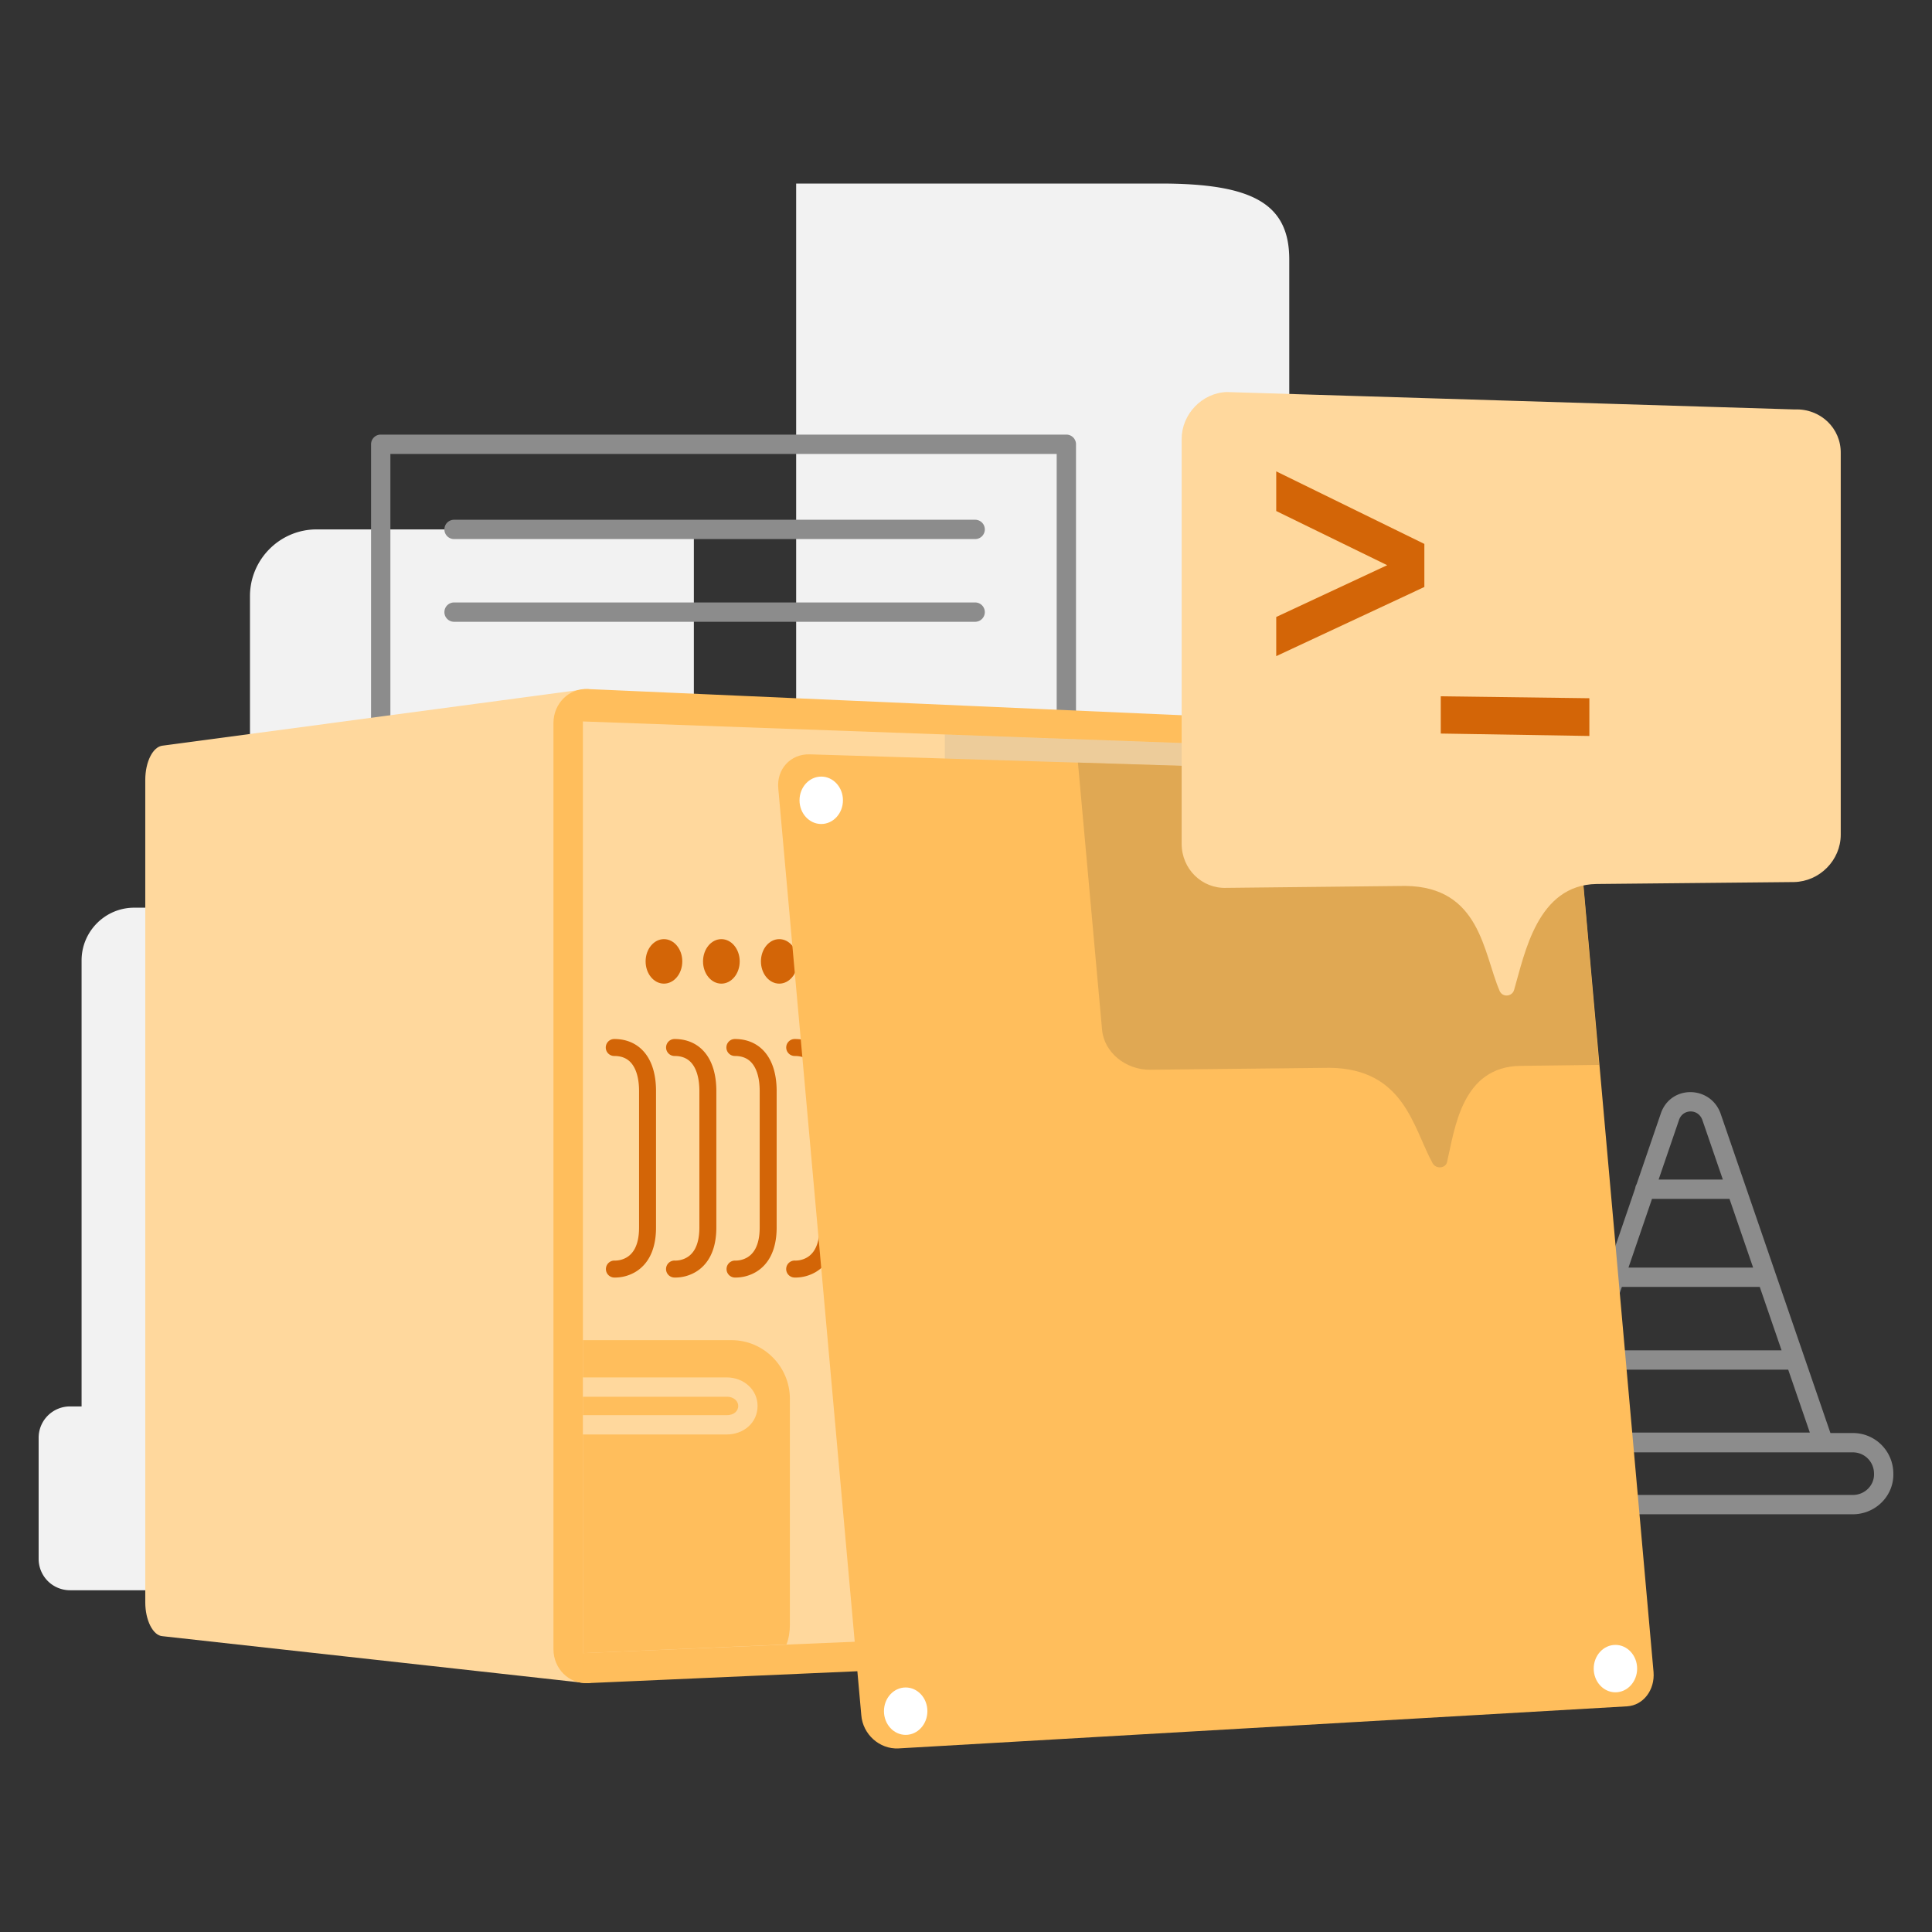 <svg xmlns="http://www.w3.org/2000/svg" width="400" height="400" fill="none" viewBox="0 0 400 400"><rect x="0" y="0" width="400" height="400" fill="#333333" stroke="none"/><path fill="#F2F2F2" d="M240.256 38h-75.421v127.894h-21.178v-56.285H65.54c-7.593 0-13.786 6.209-13.786 13.821v64.498H27.779c-5.994 0-10.888 4.907-10.888 10.916v92.341h-2.398A6.49 6.49 0 0 0 8 297.695v25.038a6.49 6.49 0 0 0 6.493 6.51h240.148l2.097-7.412 10.19-71.508v-196.6c0-11.617-7.692-15.723-26.672-15.723"/><path fill="#8C8C8C" fill-rule="evenodd" d="M76.825 91.98a2 2 0 0 1 2-2h141.951a2 2 0 0 1 2 2v116.578a2 2 0 0 1-2 2H78.825a2 2 0 0 1-2-2zm4 2v112.578h137.951V93.981zm11.184 15.629a2 2 0 0 1 2-2h107.887a2 2 0 0 1 0 4H94.009a2 2 0 0 1-2-2m0 17.124a2 2 0 0 1 2-2h107.886a2 2 0 0 1 0 4H94.009a2 2 0 0 1-2-2M343.85 230.547c2.034-5.974 10.247-5.838 12.363-.04l.012.035 22.746 66.151h4.632c4.717 0 8.379 3.81 8.393 8.382.117 4.668-3.729 8.438-8.393 8.438h-67.329c-4.726 0-8.393-3.826-8.393-8.41a8.38 8.38 0 0 1 8.393-8.41h4.93l5.079-14.834a1.99 1.99 0 0 1 .593-1.732l5.292-15.458a2 2 0 0 1 .556-1.623l5.836-17.049c.033-.302.133-.583.284-.829zm1.896.646 1.889.647-4.237 12.375h13.299l-4.242-12.337-.005-.015c-.889-2.4-4.053-2.259-4.814-.026zm12.326 17.022H342.03l-4.871 14.228h25.806zm6.267 18.228h-28.55l-4.494 13.126h37.558zm5.889 17.126h-40.303l-4.459 13.026h49.241zm13.375 25.944c2.519 0 4.461-2.024 4.394-4.353l-.001-.057c0-2.426-1.926-4.41-4.393-4.41h-67.329a4.38 4.38 0 0 0-4.393 4.41c0 2.426 1.926 4.41 4.393 4.41z" clip-rule="evenodd"/><path fill="#FFD89D" d="m33.674 338.758 87.707 9.715c2.298.2 4.096-3.004 4.096-7.011V149.671c0-4.006-1.798-7.211-4.096-7.011l-87.707 11.718c-1.998.2-3.597 3.305-3.597 7.111v170.259c0 3.705 1.599 6.91 3.597 7.01"/><path fill="#FFBE5C" d="m273.821 341.763-152.14 6.71c-3.896.2-7.093-3.004-7.093-7.011V149.671c0-4.006 3.197-7.211 7.093-7.011l152.14 6.71c3.396.201 6.193 3.305 6.193 7.111v178.271c0 3.706-2.797 6.911-6.193 7.011"/><path fill="#FFD89D" d="M120.682 149.369v192.893l152.939-6.409V154.878z"/><path fill="#8C8C8C" d="m195.603 339.157 78.017-3.305V154.877l-78.017-2.805z" opacity=".16"/><path fill="#FFBE5C" d="M151.449 277.465h-30.768v64.799l42.156-1.803c.499-1.302.699-2.704.699-4.106v-46.771c0-6.61-5.394-12.119-12.087-12.119"/><path fill="#D36507" d="M137.464 203.652c2.096 0 3.796-2.063 3.796-4.607s-1.7-4.607-3.796-4.607-3.796 2.062-3.796 4.607c0 2.544 1.699 4.607 3.796 4.607m11.888 0c2.096 0 3.796-2.063 3.796-4.607s-1.7-4.607-3.796-4.607-3.796 2.062-3.796 4.607c0 2.544 1.699 4.607 3.796 4.607m11.987 0c2.097 0 3.796-2.063 3.796-4.607s-1.699-4.607-3.796-4.607-3.796 2.062-3.796 4.607c0 2.544 1.7 4.607 3.796 4.607"/><path fill="#D36507" fill-rule="evenodd" d="M125.418 216.874c0-.97.786-1.757 1.757-1.757 2.819 0 5.087 1.139 6.589 3.201 1.445 1.985 2.06 4.652 2.06 7.569v28.243c0 5.076-1.969 7.859-4.312 9.238a8.36 8.36 0 0 1-4.31 1.135l-.098-.004-.033-.002-.013-.001h-.006l-.002-.001c-.002 0-.003 0 .125-1.752l-.128 1.752a1.757 1.757 0 0 1 .239-3.505l.016.001h.13a4.84 4.84 0 0 0 2.298-.65c1.103-.649 2.581-2.172 2.581-6.211v-28.243c0-2.491-.535-4.33-1.387-5.5-.795-1.093-1.974-1.757-3.749-1.757a1.756 1.756 0 0 1-1.757-1.756m12.487 0c0-.97.786-1.757 1.756-1.757 2.82 0 5.088 1.139 6.59 3.201 1.445 1.985 2.06 4.652 2.06 7.569v28.243c0 5.076-1.969 7.859-4.312 9.238a8.36 8.36 0 0 1-4.31 1.135l-.098-.004-.034-.002-.012-.001h-.006l-.002-.001c-.002 0-.003 0 .124-1.752l-.127 1.752a1.756 1.756 0 0 1 .239-3.505l.016.001h.13a4.84 4.84 0 0 0 2.298-.65c1.103-.649 2.581-2.172 2.581-6.211v-28.243c0-2.491-.535-4.33-1.387-5.5-.796-1.093-1.974-1.757-3.75-1.757-.97 0-1.756-.786-1.756-1.756m12.487 0c0-.97.786-1.757 1.756-1.757 2.82 0 5.088 1.139 6.59 3.201 1.445 1.985 2.06 4.652 2.06 7.569v28.243c0 5.076-1.969 7.859-4.312 9.238a8.36 8.36 0 0 1-4.31 1.135l-.098-.004-.034-.002-.013-.001h-.005l-.003-.001c-.001 0-.002 0 .125-1.752l-.127 1.752a1.757 1.757 0 0 1 .238-3.505l.017.001h.13a4.84 4.84 0 0 0 2.298-.65c1.103-.649 2.581-2.172 2.581-6.211v-28.243c0-2.491-.535-4.33-1.387-5.5-.796-1.093-1.974-1.757-3.75-1.757-.97 0-1.756-.786-1.756-1.756m12.387 0c0-.97.787-1.757 1.757-1.757 2.82 0 5.087 1.139 6.589 3.201 1.445 1.985 2.06 4.652 2.06 7.569v28.243c0 5.076-1.969 7.859-4.312 9.238a8.35 8.35 0 0 1-4.31 1.135l-.098-.004-.033-.002-.013-.001h-.006l-.002-.001c-.001 0-.003 0 .125-1.752l-.128 1.752a1.756 1.756 0 0 1 .239-3.505l.016.001h.131a4.84 4.84 0 0 0 2.297-.65c1.103-.649 2.581-2.172 2.581-6.211v-28.243c0-2.491-.534-4.33-1.387-5.5-.795-1.093-1.974-1.757-3.749-1.757-.97 0-1.757-.786-1.757-1.756" clip-rule="evenodd"/><path fill="#FFBE5C" d="m336.854 353.278-150.842 8.713c-3.896.2-7.392-2.905-7.692-6.911l-17.182-191.791c-.399-4.006 2.498-7.211 6.494-7.111l152.04 4.707c3.396.1 6.493 3.205 6.793 7.011l15.883 178.271c.3 3.705-2.098 6.91-5.494 7.111"/><path fill="#FFF" d="M170.029 170.6c2.482 0 4.495-2.197 4.495-4.907s-2.013-4.908-4.495-4.908-4.496 2.197-4.496 4.908c0 2.71 2.013 4.907 4.496 4.907"/><path fill="#FFD89D" d="M318.973 174.304c2.482 0 4.495-2.197 4.495-4.907s-2.013-4.908-4.495-4.908-4.495 2.197-4.495 4.908c0 2.71 2.012 4.907 4.495 4.907"/><path fill="#FFF" d="M187.51 359.187c2.483 0 4.496-2.197 4.496-4.907s-2.013-4.908-4.496-4.908c-2.482 0-4.495 2.197-4.495 4.908 0 2.71 2.013 4.907 4.495 4.907m146.946-8.813c2.483 0 4.495-2.198 4.495-4.908s-2.012-4.907-4.495-4.907-4.495 2.197-4.495 4.907 2.013 4.908 4.495 4.908"/><path fill="#D39E50" d="M326.464 167.896c-.299-3.706-3.396-6.91-6.792-7.011l-96.499-3.004 4.995 55.284c.399 4.707 4.895 8.413 10.089 8.313l37.061-.401c15.484.2 17.282 12.519 21.278 19.73.699 1.302 2.697 1.102 2.997-.2 1.598-6.811 2.997-19.831 15.284-19.931l16.183-.2z" opacity=".7"/><path fill="#FFD89D" fill-rule="evenodd" d="M150.45 289.179h-29.768v-4h29.768c3.546 0 6.396 2.548 6.396 5.906 0 3.49-2.885 5.906-6.396 5.906h-29.768v-4h29.768c1.684 0 2.396-.99 2.396-1.906 0-.849-.746-1.906-2.396-1.906" clip-rule="evenodd"/><path fill="#FFD89D" d="m371.617 84.773-117.676-3.606c-5.095.2-9.29 4.607-9.29 9.715v83.827c0 5.208 4.195 9.314 9.29 9.114l37.061-.401c15.484.201 16.083 13.821 19.479 21.733.6 1.403 2.598 1.202 2.997-.2 2.198-7.511 4.795-21.733 17.082-21.933l40.857-.401c5.295-.1 9.69-4.507 9.69-9.815v-78.92c.1-5.208-4.195-9.314-9.49-9.114"/><path fill="#D36507" fill-rule="evenodd" d="m287.206 117.02-22.976 10.717v8.112l30.668-14.322v-8.913L264.23 97.591v8.212zm41.856 27.542-30.768-.4v7.711l30.768.501z" clip-rule="evenodd"/></svg>
